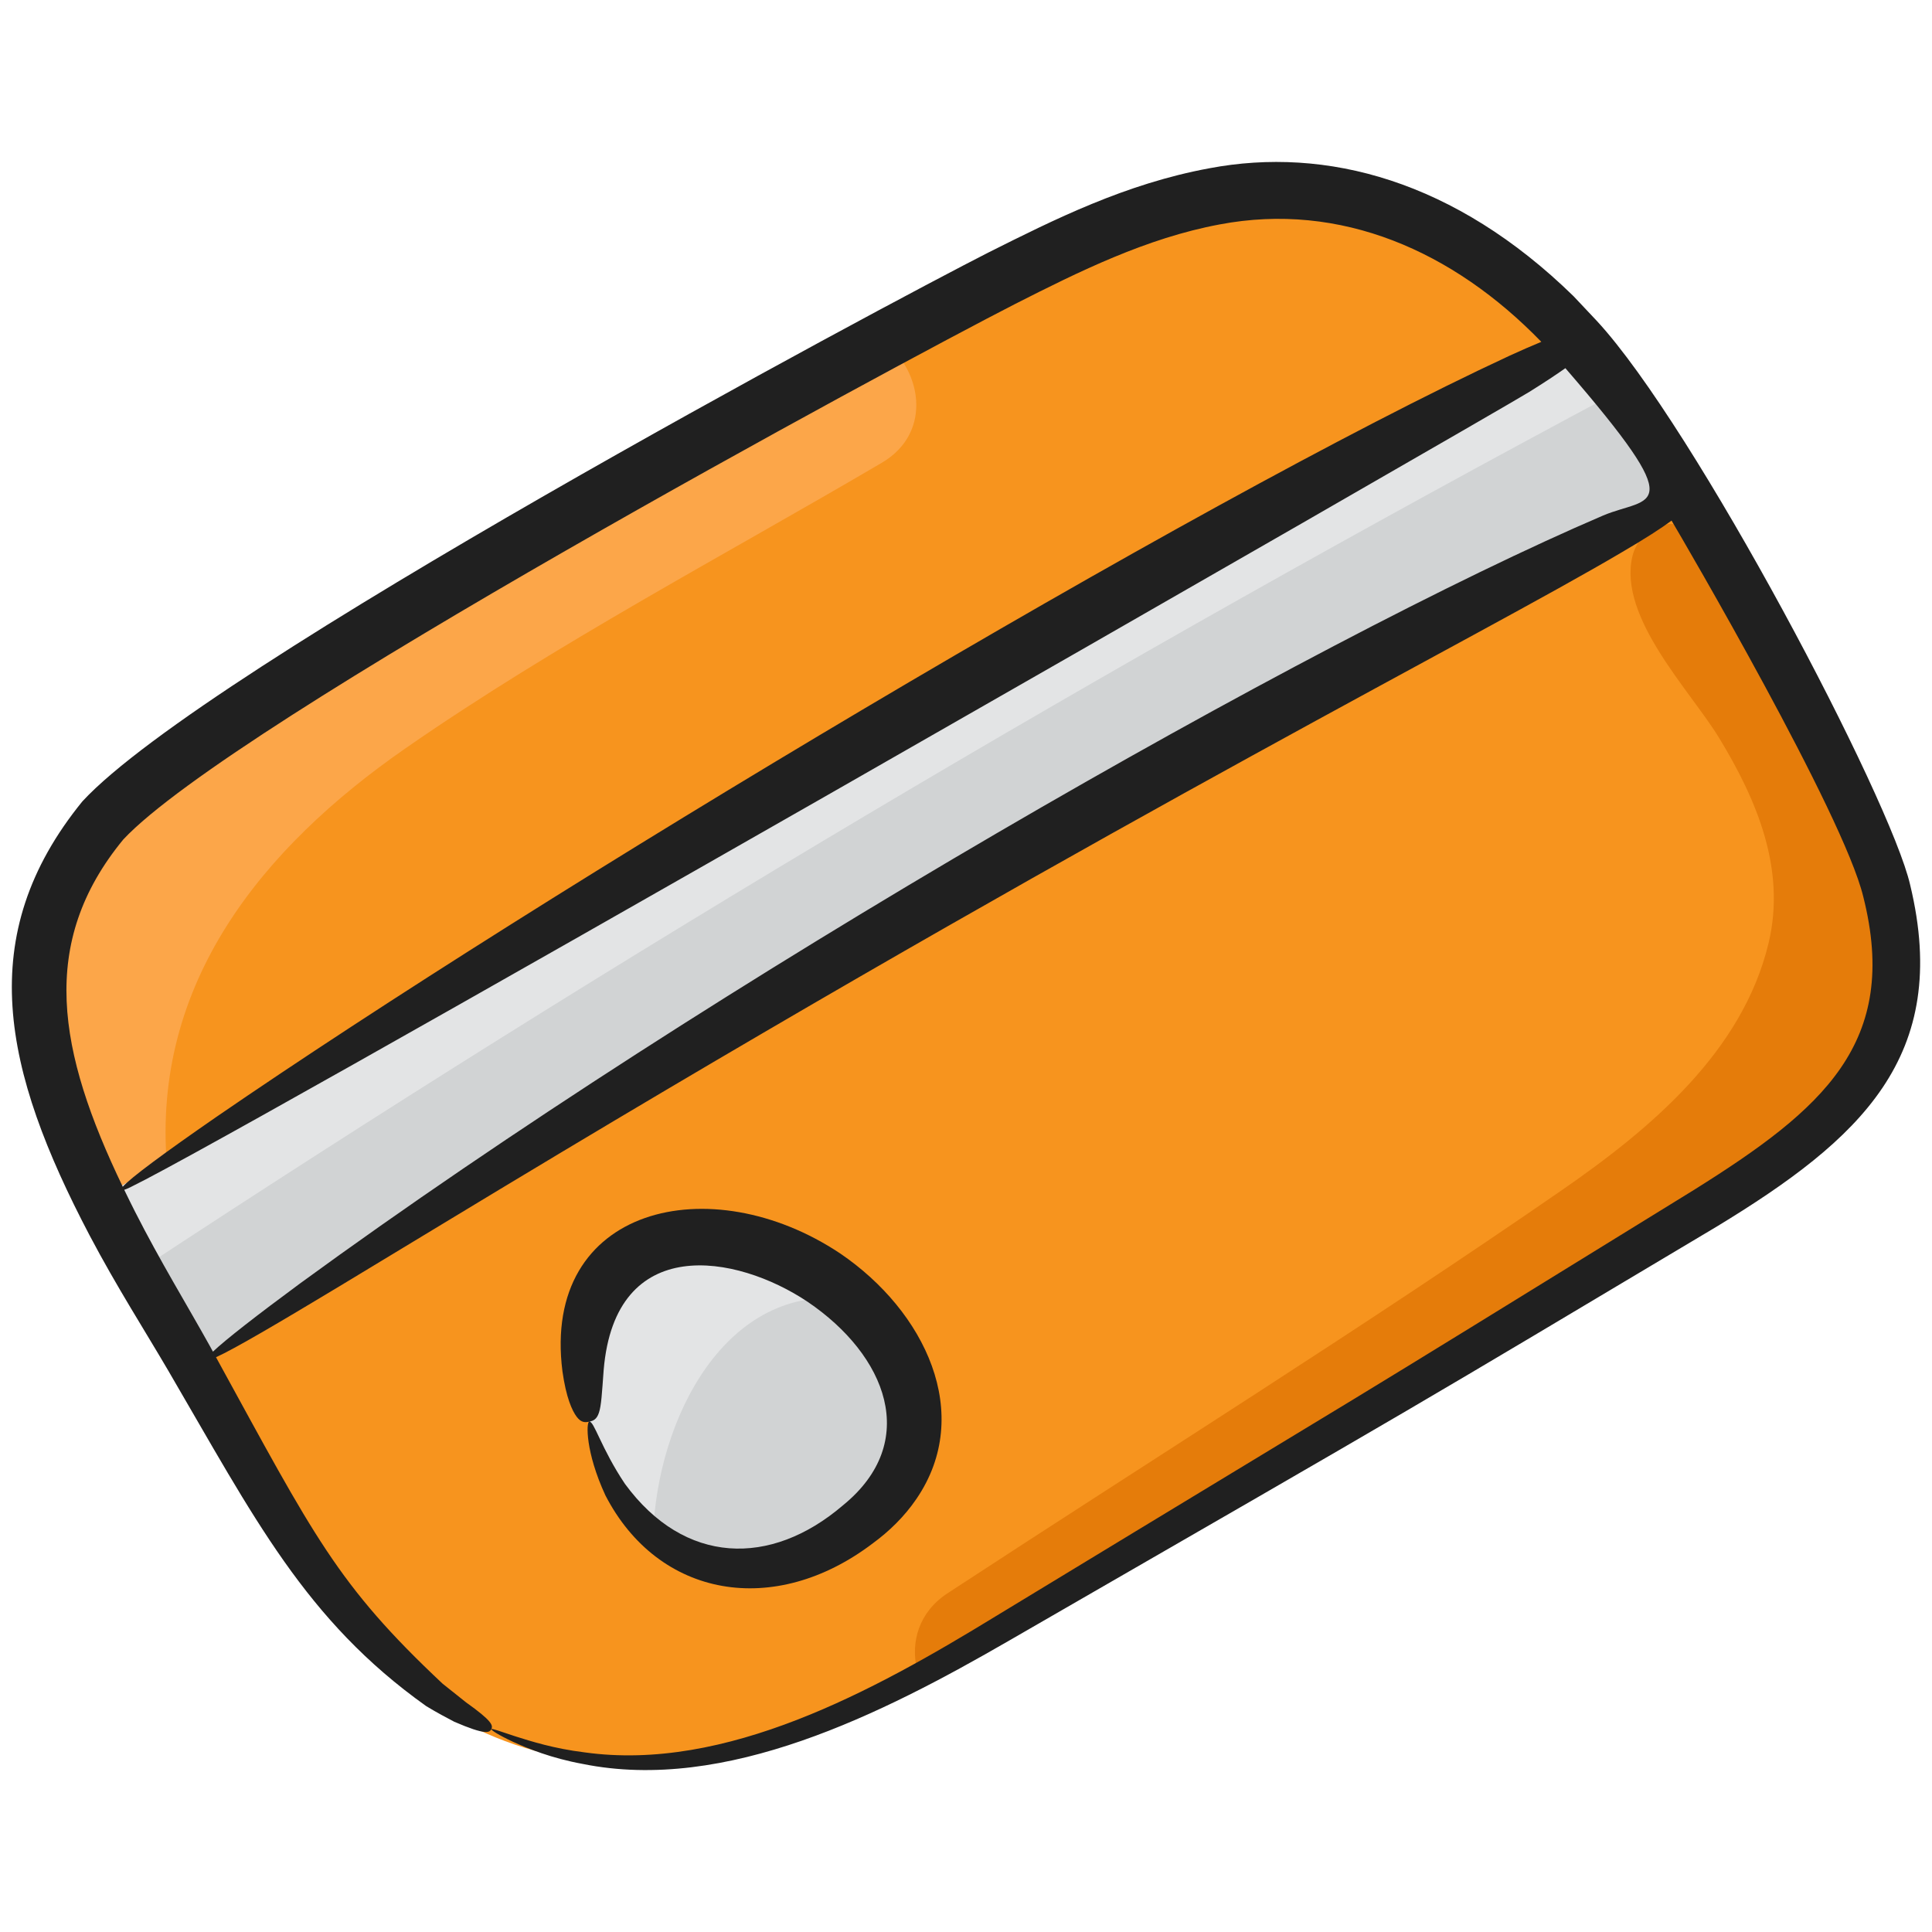 <svg width="46" height="46" viewBox="0 0 46 46" fill="none" xmlns="http://www.w3.org/2000/svg">
<path d="M39.818 29.04C37.62 30.372 35.419 31.701 33.221 33.033C29.78 35.115 26.342 37.2 22.846 39.176C22.512 39.364 22.171 39.555 21.831 39.739C19.125 41.197 16.174 42.434 13.227 41.804C12.552 41.66 11.932 41.446 11.356 41.17C7.618 39.378 5.785 35.05 3.689 31.53C3.342 30.948 2.97 30.314 2.606 29.649C2.555 29.554 2.5 29.459 2.449 29.36C2.309 29.097 2.173 28.828 2.04 28.559C1.297 27.046 0.694 25.417 0.602 23.84C0.51 22.296 0.906 20.8 2.136 19.499C2.742 18.858 3.444 18.259 4.207 17.696C6.668 15.87 9.734 14.394 12.143 12.94C14.947 11.249 17.796 9.631 20.682 8.098C21.623 7.597 22.567 7.106 23.514 6.622C25.749 5.484 28.138 4.366 30.622 4.554C33.3 4.758 35.348 6.067 37.028 7.886C38.009 8.943 38.861 10.173 39.641 11.457C39.999 12.047 40.343 12.643 40.673 13.243C41.362 14.486 42.006 15.727 42.653 16.875C43.365 18.143 44.081 19.431 44.49 20.834C45.764 25.21 43.123 27.039 39.818 29.04Z" fill="#F7941E"/>
<path d="M20.543 36.205C18.76 37.691 16.863 37.643 15.551 36.546C14.825 35.943 14.276 35.016 14.027 33.851C13.939 33.438 13.888 32.995 13.881 32.525C13.864 31.779 13.976 30.989 14.43 30.409C14.992 29.683 15.966 29.438 16.863 29.469C18.089 29.513 19.346 30.092 20.28 30.934C21.861 32.365 22.519 34.556 20.543 36.205Z" fill="#D1D3D4"/>
<path d="M20.996 11.018C17.21 13.243 13.254 15.318 9.642 17.826C6.238 20.191 3.611 23.41 3.976 27.758C4.054 28.702 3.468 29.234 2.756 29.36C1.836 27.629 1.018 25.7 0.909 23.84C1.512 21.526 2.807 19.451 4.514 17.696C6.974 15.87 10.041 14.395 12.45 12.94C15.254 11.249 18.103 9.631 20.989 8.098C21.916 8.725 22.253 10.278 20.996 11.018Z" fill="#FCA649"/>
<path d="M39.948 11.457L4.664 32.542L3.284 30.263L2.913 29.649L2.279 28.6L2.347 28.559L37.334 7.886C37.753 8.336 38.149 8.82 38.523 9.324C39.028 10.002 39.501 10.721 39.948 11.457Z" fill="#D1D3D4"/>
<path d="M39.818 29.039C37.62 30.372 35.419 31.701 33.221 33.033C29.78 35.115 26.342 37.2 22.846 39.176C22.512 39.364 22.171 39.555 21.831 39.739C21.684 39.102 21.868 38.389 22.563 37.933C27.436 34.743 32.387 31.653 37.177 28.344C39.276 26.893 41.491 25.053 42.111 22.446C42.527 20.696 41.829 19.044 40.932 17.571C40.247 16.445 38.529 14.708 38.865 13.253C38.948 12.896 39.227 12.579 39.584 12.499C40.41 12.313 40.681 13.287 40.947 13.839C41.452 14.885 42.085 15.864 42.653 16.875C43.365 18.142 44.081 19.43 44.49 20.834C45.764 25.209 43.123 27.039 39.818 29.039Z" fill="#E57C0A"/>
<path d="M20.28 30.934C20.277 30.934 20.277 30.934 20.273 30.934C17.261 30.518 15.639 33.813 15.551 36.546C14.825 35.943 14.276 35.016 14.027 33.851C13.939 33.438 13.888 32.995 13.881 32.525C13.864 31.779 13.976 30.989 14.43 30.409C14.992 29.683 15.966 29.438 16.863 29.469C18.089 29.513 19.346 30.092 20.28 30.934Z" fill="#E3E4E5"/>
<path d="M38.523 9.324C26.461 15.757 14.702 22.746 3.284 30.263L2.913 29.649L2.279 28.6L2.347 28.559L37.334 7.886C37.753 8.336 38.149 8.82 38.523 9.324Z" fill="#E3E4E5"/>
<path d="M4.005 32.632C6.056 36.143 7.265 38.57 10.148 40.622C10.412 40.783 10.637 40.899 10.816 40.994C11.566 41.319 11.657 41.253 11.698 41.17C11.742 41.082 11.72 40.976 11.097 40.533C10.947 40.414 10.763 40.267 10.537 40.087C8.024 37.726 7.482 36.582 5.143 32.315C6.018 31.92 9.341 29.846 13.359 27.44C26.991 19.276 35.224 15.152 38.612 13.151C39.183 12.817 39.556 12.576 39.799 12.395C40.09 12.886 43.885 19.377 44.363 21.347C45.245 24.837 43.39 26.416 40.341 28.326C30.341 34.494 34.234 32.088 23.698 38.488C20.799 40.262 17.279 42.192 13.918 41.723C13.191 41.634 12.642 41.459 12.272 41.342C11.902 41.221 11.709 41.147 11.698 41.17C11.688 41.19 11.861 41.307 12.22 41.474C12.579 41.636 13.126 41.861 13.872 41.998C17.276 42.688 20.994 40.815 24.025 39.063C34.311 33.133 33.349 33.692 40.88 29.201C44.278 27.134 46.465 25.163 45.481 21.073C45.016 19.027 40.35 10.157 38.02 7.641L37.465 7.052C34.641 4.293 31.574 3.481 28.796 4.006C26.792 4.375 25.089 5.233 23.534 6.012C21.121 7.237 4.905 15.893 1.962 19.08C-0.638 22.276 0.065 25.474 2.134 29.415C2.775 30.631 3.45 31.683 4.005 32.632ZM38.17 12.274C31.191 15.26 17.022 23.347 7.147 30.556C6.106 31.324 5.371 31.897 5.07 32.182C5.047 32.141 5.026 32.102 5.004 32.061C4.449 31.063 3.815 30.031 3.216 28.851C3.13 28.68 3.043 28.506 2.958 28.329C3.739 28.136 35.737 9.759 36.415 9.329C36.777 9.103 37.054 8.919 37.271 8.766C40.299 12.267 39.286 11.803 38.17 12.274ZM2.936 19.987C5.532 17.209 21.326 8.692 24.161 7.242C25.69 6.465 27.299 5.668 29.037 5.344C31.92 4.796 34.604 5.977 36.698 8.139C36.487 8.226 36.242 8.332 35.949 8.466C28.316 12.009 12.862 21.293 5.152 26.593C3.917 27.447 3.103 28.048 2.923 28.256C1.371 25.031 0.908 22.451 2.936 19.987Z" fill="#202020"/>
<path d="M13.73 33.732C13.842 33.879 13.936 33.869 14.029 33.849C14.123 33.83 14.208 33.798 14.261 33.633C14.317 33.468 14.332 33.172 14.373 32.62C14.646 29.354 17.528 29.857 19.229 30.995C21.105 32.266 21.929 34.33 20.067 35.844C18.35 37.312 16.297 37.265 14.879 35.329C14.312 34.482 14.141 33.82 14.029 33.849C13.958 33.859 13.934 34.565 14.414 35.603C15.675 38.046 18.436 38.528 20.782 36.745C21.166 36.464 21.533 36.111 21.821 35.686C23.2 33.663 22.022 31.215 20.004 29.844C16.924 27.788 12.89 28.715 13.392 32.653C13.48 33.278 13.621 33.585 13.73 33.732Z" fill="#202020"/>
</svg>
